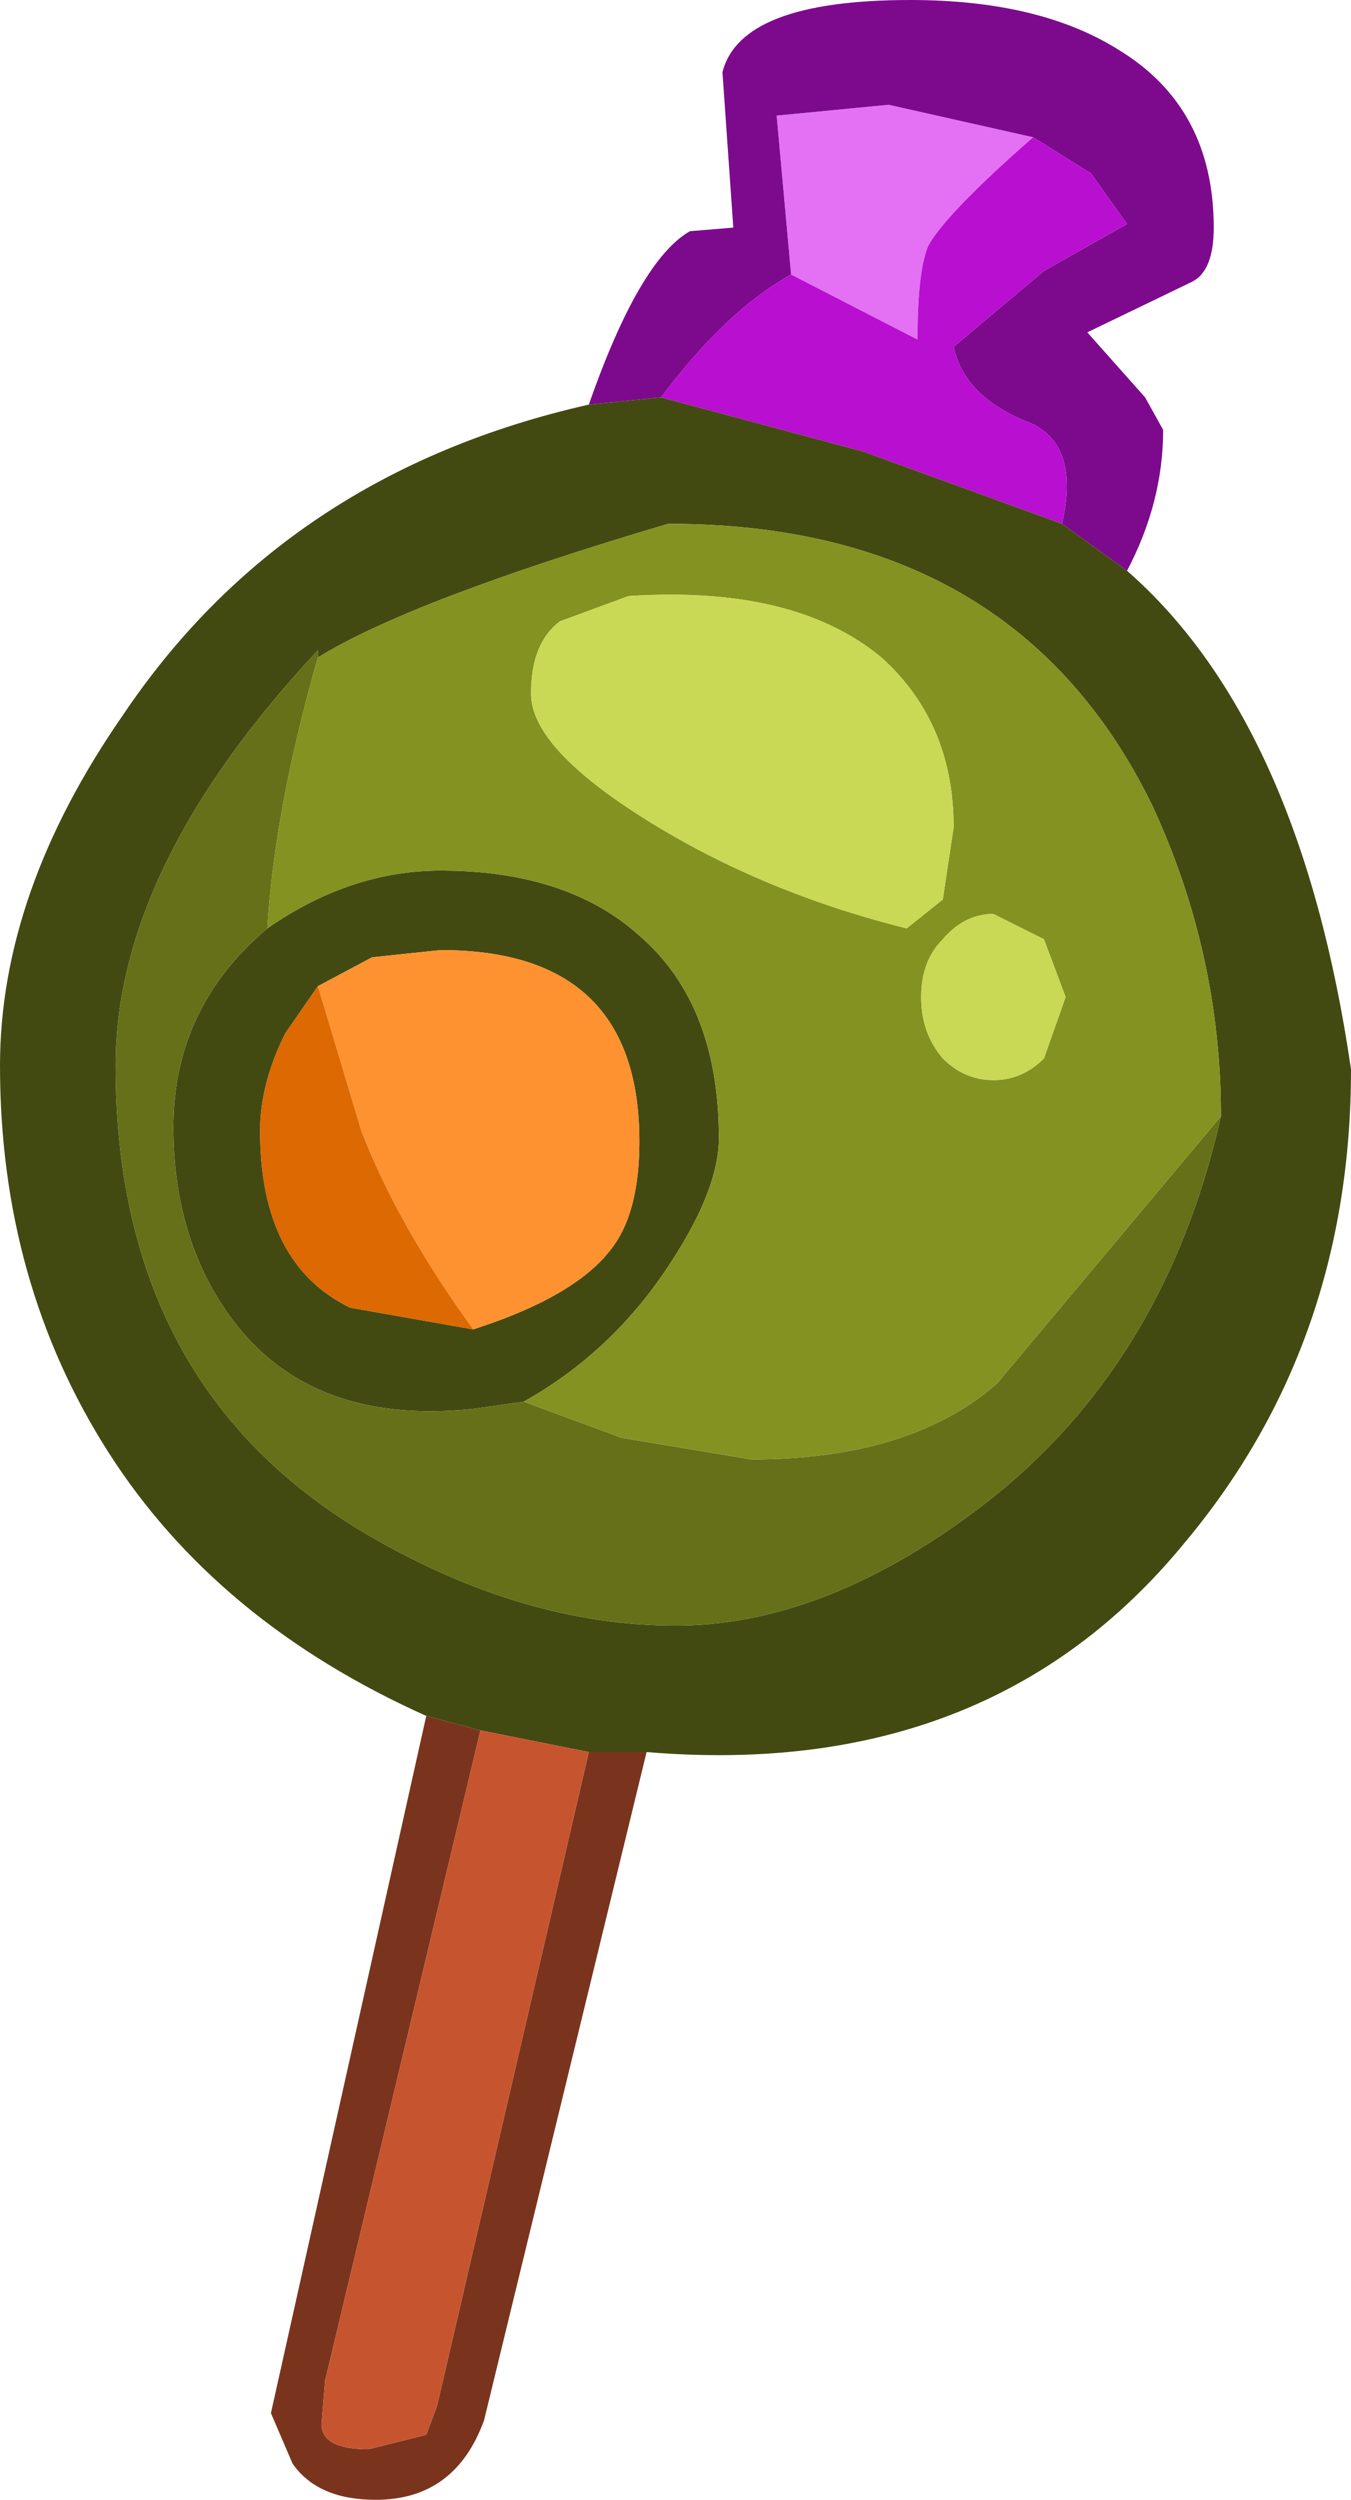 <?xml version="1.0" encoding="UTF-8" standalone="no"?>
<svg xmlns:ffdec="https://www.free-decompiler.com/flash" xmlns:xlink="http://www.w3.org/1999/xlink" ffdec:objectType="shape" height="34.6px" width="18.7px" xmlns="http://www.w3.org/2000/svg">
  <g transform="matrix(1.0, 0.0, 0.0, 1.0, -18.9, 38.95)">
    <path d="M29.85 -35.15 L29.65 -37.35 31.2 -37.5 33.2 -37.05 Q32.0 -36.0 31.75 -35.55 31.6 -35.2 31.6 -34.25 L29.85 -35.15" fill="#e471f4" fill-rule="evenodd" stroke="none"/>
    <path d="M27.05 -33.35 Q27.75 -35.35 28.45 -35.75 L29.05 -35.8 28.9 -37.95 Q29.15 -38.95 31.5 -38.95 33.3 -38.95 34.4 -38.25 35.7 -37.45 35.7 -35.8 35.7 -35.2 35.4 -35.05 L33.95 -34.35 34.75 -33.45 35.0 -33.0 Q35.0 -32.0 34.5 -31.05 L33.6 -31.7 Q33.85 -32.8 33.15 -33.1 32.25 -33.45 32.1 -34.15 L33.35 -35.2 34.5 -35.85 34.0 -36.55 33.2 -37.05 31.2 -37.5 29.65 -37.35 29.85 -35.15 Q28.95 -34.65 28.05 -33.45 L27.05 -33.35" fill="#7d0a8d" fill-rule="evenodd" stroke="none"/>
    <path d="M28.05 -33.45 Q28.95 -34.65 29.85 -35.15 L31.6 -34.25 Q31.6 -35.2 31.75 -35.55 32.0 -36.0 33.2 -37.05 L34.0 -36.55 34.5 -35.85 33.35 -35.2 32.1 -34.15 Q32.25 -33.45 33.15 -33.1 33.85 -32.8 33.6 -31.7 L30.85 -32.7 28.05 -33.45" fill="#b80fd0" fill-rule="evenodd" stroke="none"/>
    <path d="M27.05 -33.35 L28.05 -33.45 30.85 -32.7 33.6 -31.7 34.5 -31.05 Q36.9 -28.95 37.6 -24.15 37.6 -20.35 35.3 -17.6 32.6 -14.3 27.85 -14.7 L27.05 -14.7 25.55 -15.0 24.8 -15.2 Q21.9 -16.5 20.4 -18.85 18.9 -21.2 18.9 -24.2 18.9 -26.6 20.6 -29.05 22.85 -32.4 27.05 -33.35 M23.3 -29.85 L23.3 -29.95 Q20.5 -26.95 20.5 -24.2 20.5 -19.75 24.0 -17.7 26.15 -16.45 28.25 -16.45 30.25 -16.45 32.35 -18.0 35.0 -19.95 35.8 -23.5 35.8 -25.75 34.85 -27.8 32.95 -31.7 28.15 -31.7 24.6 -30.65 23.3 -29.85 M26.15 -19.55 L25.45 -19.45 Q23.1 -19.2 22.0 -20.85 21.3 -21.9 21.3 -23.35 21.3 -25.0 22.6 -26.1 23.75 -26.9 25.0 -26.9 26.75 -26.9 27.75 -26.0 28.85 -25.05 28.85 -23.2 28.85 -22.5 28.2 -21.5 27.4 -20.25 26.15 -19.55 M25.45 -20.55 Q26.85 -21.0 27.35 -21.65 27.75 -22.15 27.75 -23.15 27.75 -25.8 25.0 -25.8 L24.05 -25.7 23.3 -25.3 22.85 -24.65 Q22.5 -23.95 22.5 -23.3 22.5 -21.45 23.75 -20.85 L25.45 -20.55" fill="#434a11" fill-rule="evenodd" stroke="none"/>
    <path d="M35.8 -23.5 Q35.0 -19.95 32.35 -18.0 30.25 -16.45 28.25 -16.45 26.15 -16.45 24.0 -17.7 20.5 -19.75 20.5 -24.2 20.5 -26.95 23.3 -29.95 L23.3 -29.85 Q22.7 -27.75 22.6 -26.1 21.3 -25.0 21.3 -23.35 21.3 -21.9 22.0 -20.85 23.1 -19.2 25.45 -19.45 L26.15 -19.55 27.5 -19.05 29.3 -18.75 Q31.5 -18.75 32.7 -19.8 L35.8 -23.5" fill="#657019" fill-rule="evenodd" stroke="none"/>
    <path d="M35.8 -23.5 L32.7 -19.8 Q31.5 -18.75 29.3 -18.75 L27.5 -19.05 26.15 -19.55 Q27.4 -20.25 28.2 -21.5 28.85 -22.5 28.85 -23.2 28.85 -25.05 27.75 -26.0 26.75 -26.9 25.0 -26.9 23.75 -26.9 22.6 -26.1 22.7 -27.75 23.3 -29.85 24.6 -30.65 28.15 -31.7 32.95 -31.7 34.85 -27.8 35.8 -25.75 35.8 -23.5 M26.25 -29.35 Q26.25 -28.6 27.85 -27.6 29.45 -26.6 31.45 -26.1 L31.95 -26.5 32.1 -27.5 Q32.1 -28.95 31.1 -29.85 29.9 -30.85 27.6 -30.7 L26.65 -30.35 Q26.25 -30.05 26.25 -29.35 M31.65 -25.15 Q31.65 -24.65 31.95 -24.3 32.25 -24.0 32.65 -24.0 33.05 -24.0 33.35 -24.3 L33.65 -25.15 33.35 -25.95 32.65 -26.3 Q32.25 -26.3 31.95 -25.95 31.65 -25.65 31.65 -25.15" fill="#849221" fill-rule="evenodd" stroke="none"/>
    <path d="M23.3 -25.3 L24.05 -25.7 25.0 -25.8 Q27.75 -25.8 27.75 -23.15 27.75 -22.15 27.35 -21.65 26.85 -21.0 25.45 -20.55 24.4 -22.0 23.9 -23.3 L23.3 -25.3" fill="#fe9230" fill-rule="evenodd" stroke="none"/>
    <path d="M25.45 -20.55 L23.75 -20.85 Q22.5 -21.45 22.5 -23.3 22.5 -23.95 22.85 -24.65 L23.3 -25.3 23.9 -23.3 Q24.4 -22.0 25.45 -20.55" fill="#dc6901" fill-rule="evenodd" stroke="none"/>
    <path d="M27.85 -14.7 L25.6 -5.45 Q25.2 -4.35 24.1 -4.35 23.3 -4.35 22.95 -4.85 L22.65 -5.55 24.8 -15.2 25.55 -15.0 23.4 -6.0 23.35 -5.4 Q23.35 -5.05 24.0 -5.05 L24.8 -5.25 24.95 -5.65 27.05 -14.7 27.85 -14.7" fill="#7a341d" fill-rule="evenodd" stroke="none"/>
    <path d="M26.25 -29.35 Q26.25 -30.05 26.65 -30.35 L27.6 -30.7 Q29.9 -30.85 31.1 -29.85 32.1 -28.95 32.1 -27.5 L31.95 -26.5 31.45 -26.1 Q29.45 -26.6 27.85 -27.6 26.25 -28.6 26.25 -29.35 M31.65 -25.15 Q31.65 -25.65 31.95 -25.95 32.25 -26.3 32.65 -26.3 L33.35 -25.95 33.65 -25.15 33.35 -24.3 Q33.05 -24.0 32.65 -24.0 32.25 -24.0 31.95 -24.3 31.65 -24.65 31.65 -25.15" fill="#c9d955" fill-rule="evenodd" stroke="none"/>
    <path d="M25.55 -15.0 L27.05 -14.7 24.95 -5.65 24.8 -5.25 24.0 -5.05 Q23.35 -5.05 23.35 -5.4 L23.4 -6.0 25.55 -15.0" fill="#c6552f" fill-rule="evenodd" stroke="none"/>
  </g>
</svg>
